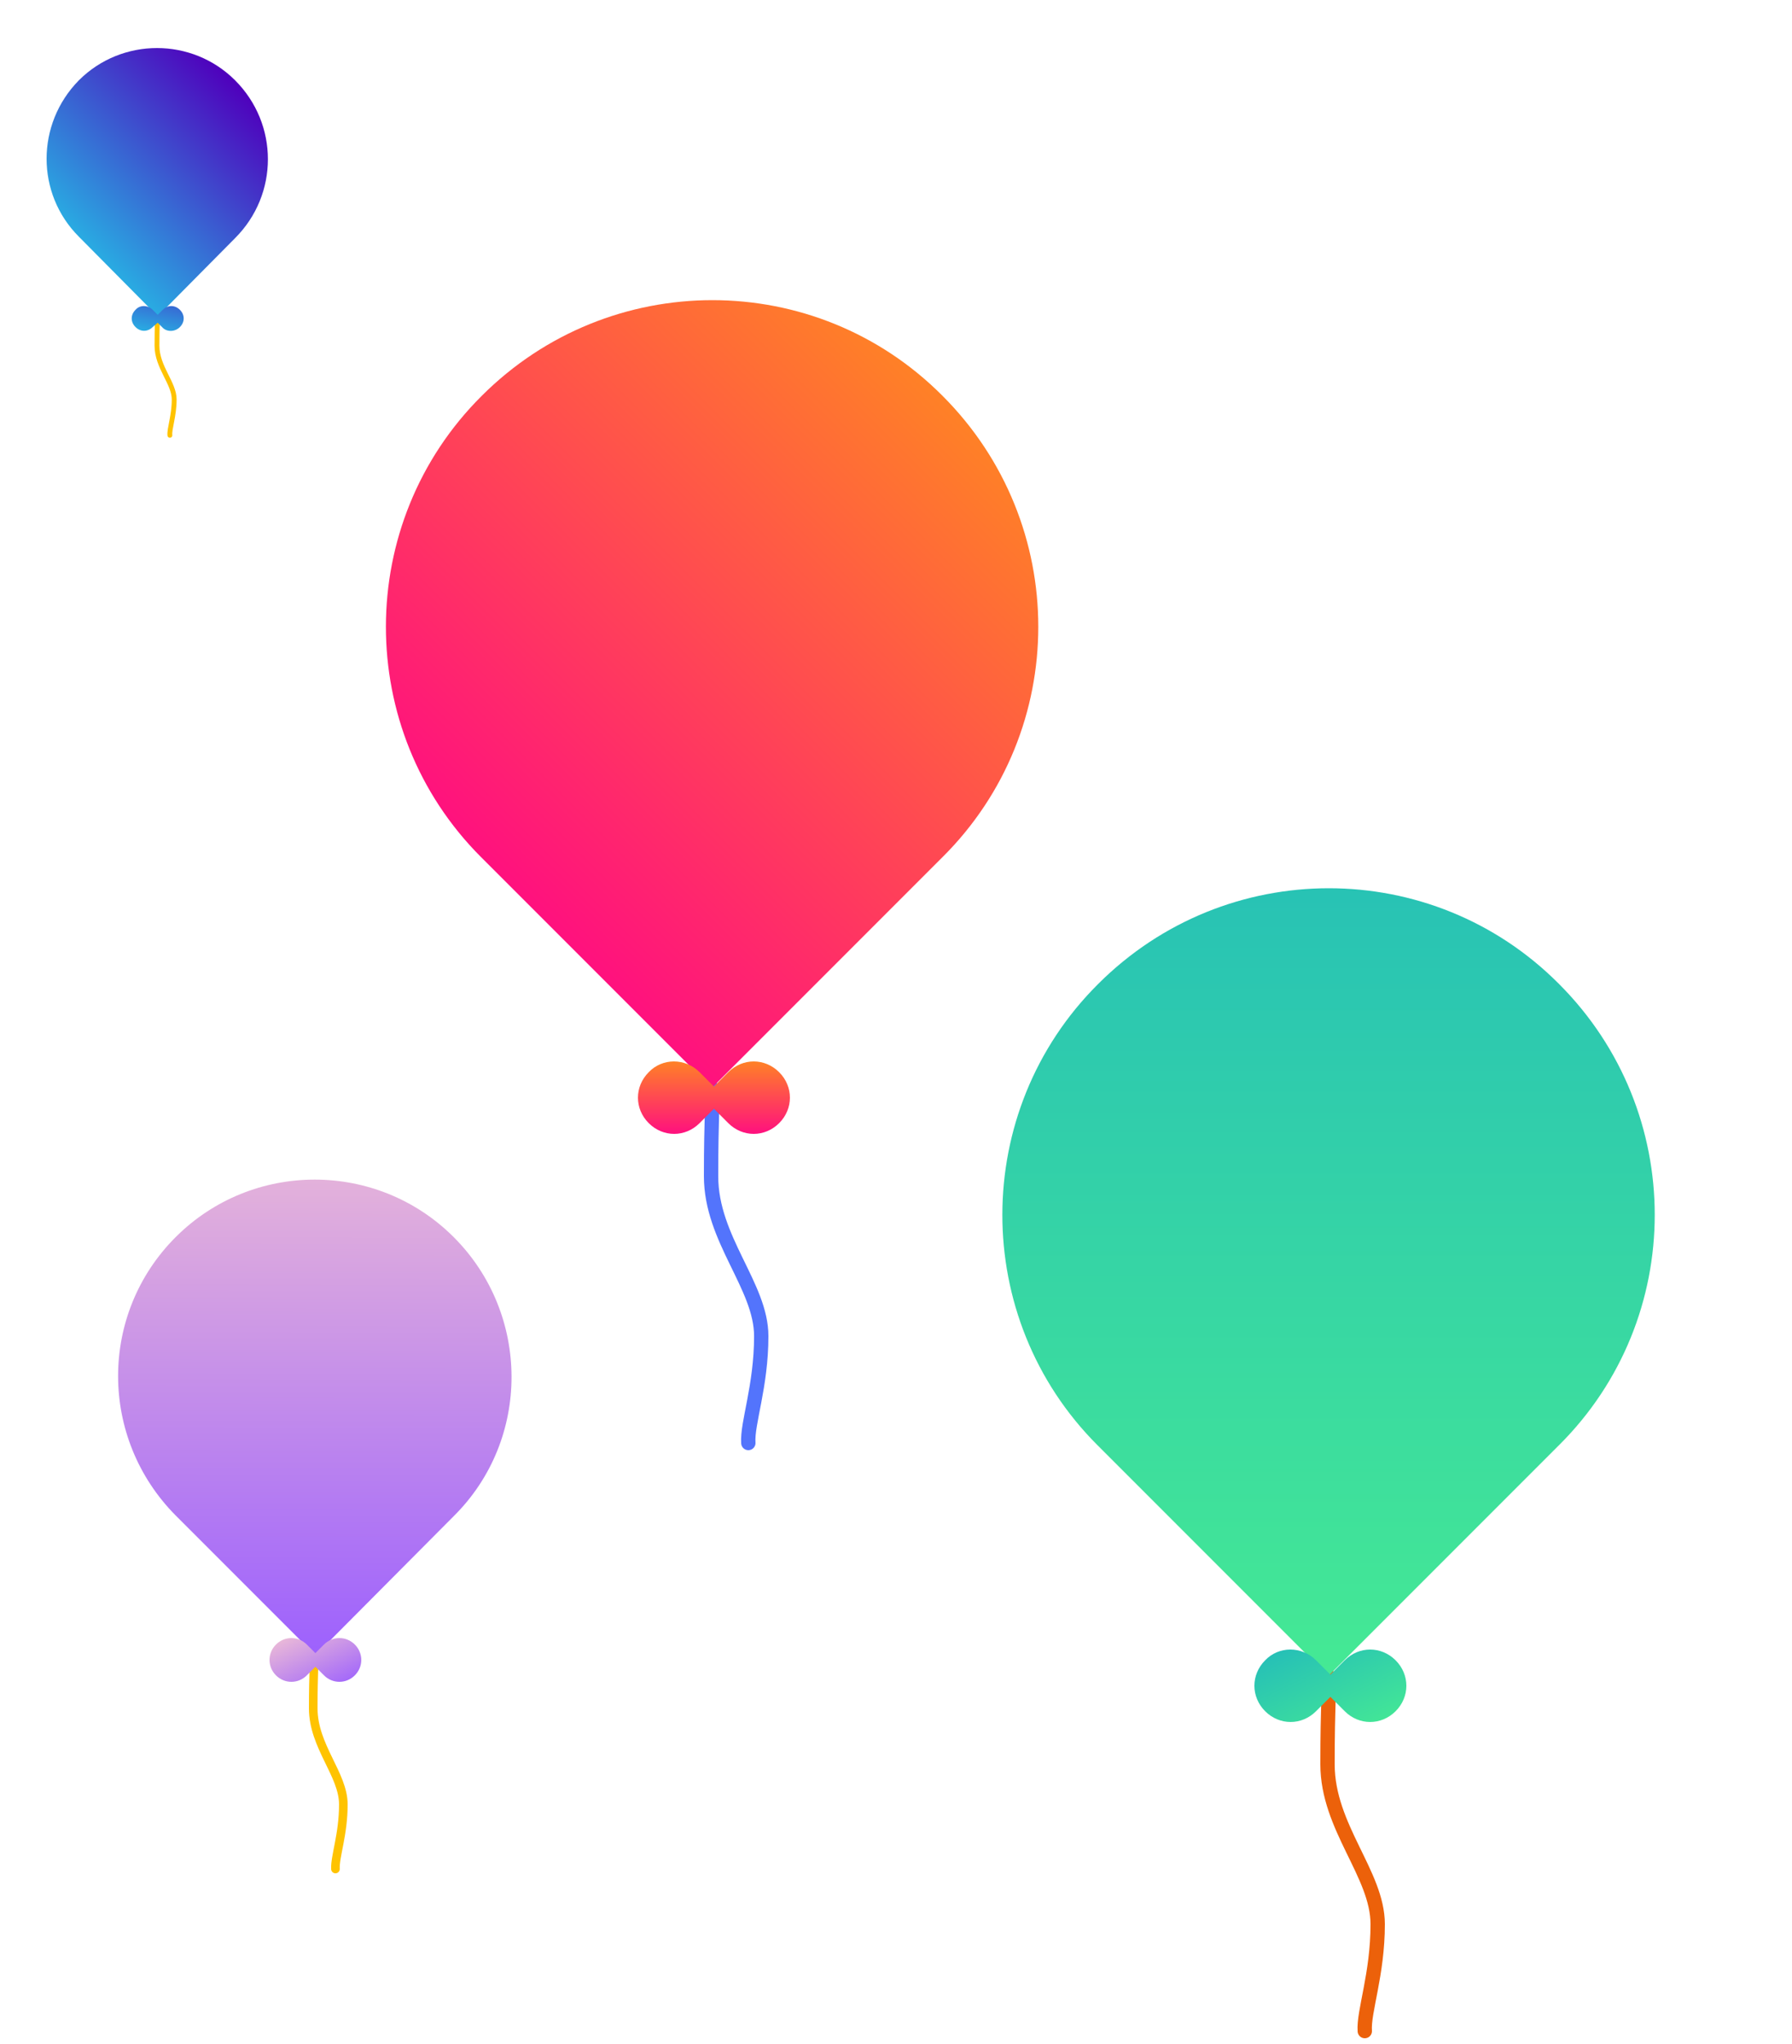 <?xml version="1.0" encoding="utf-8"?>
<!-- Generator: Adobe Illustrator 25.2.3, SVG Export Plug-In . SVG Version: 6.00 Build 0)  -->
<svg version="1.1" id="Layer_1" xmlns="http://www.w3.org/2000/svg" xmlns:xlink="http://www.w3.org/1999/xlink" x="0px" y="0px"
	 viewBox="0 0 250 285" style="enable-background:new 0 0 250 285;" xml:space="preserve">
<path style="fill:none;stroke:#FFC300;stroke-width:0.675;stroke-linecap:round;stroke-linejoin:round;" d="M20.9,35.6
	c0,0,0.7,6.6,1,8.7c0.1,0.8,0,0.9,0,3.9s2.4,5.2,2.4,7.5s-0.7,4.1-0.6,5"/>
<linearGradient id="SVGID_1_" gradientUnits="userSpaceOnUse" x1="32.831" y1="274.555" x2="11.065" y2="252.789" gradientTransform="matrix(1 0 0 -1 0 285.89)">
	<stop  offset="0" style="stop-color:#4F00BC"/>
	<stop  offset="1" style="stop-color:#29ABE2"/>
</linearGradient>
<path style="fill:url(#SVGID_1_);" d="M11,11.2c6-6,15.8-6,21.8,0l0,0c6.1,6.1,6.1,15.9,0,22L22,44.1L11,33C5,27,5,17.3,11,11.2
	L11,11.2z"/>
<linearGradient id="SVGID_2_" gradientUnits="userSpaceOnUse" x1="23.884" y1="250.208" x2="21.568" y2="239.46" gradientTransform="matrix(1 0 0 -1 0 285.89)">
	<stop  offset="0" style="stop-color:#4F00BC"/>
	<stop  offset="1" style="stop-color:#29ABE2"/>
</linearGradient>
<path style="fill-rule:evenodd;clip-rule:evenodd;fill:url(#SVGID_2_);" d="M25.1,45.6c0.7-0.7,0.7-1.7,0-2.4
	c-0.7-0.7-1.7-0.7-2.4,0L22,43.9l-0.7-0.7c-0.7-0.7-1.8-0.7-2.4,0c-0.7,0.7-0.7,1.7,0,2.4c0.7,0.7,1.7,0.7,2.4,0L22,45l0.7,0.7
	C23.3,46.3,24.4,46.3,25.1,45.6z"/>
<path style="fill:none;stroke:#5374FC;stroke-width:2;stroke-linecap:round;stroke-linejoin:round;" d="M96.3,126.8
	c0,0,2.1,19.6,2.9,25.7c0.3,2.3,0,2.7,0,11.5c0,8.8,7,15.3,7,22.3c0,7-2,12.2-1.8,14.9"/>
<linearGradient id="SVGID_3_" gradientUnits="userSpaceOnUse" x1="131.52" y1="230.716" x2="67.173" y2="166.37" gradientTransform="matrix(1 0 0 -1 0 285.89)">
	<stop  offset="0" style="stop-color:#FF8126"/>
	<stop  offset="1" style="stop-color:#FF117E"/>
</linearGradient>
<path style="fill:url(#SVGID_3_);" d="M67.2,55.2c17.8-17.8,46.6-17.8,64.3,0l0,0c17.8,17.8,17.8,46.6,0,64.3l-32.2,32.2l-32.2-32.2
	C49.4,101.8,49.4,72.9,67.2,55.2L67.2,55.2z"/>
<linearGradient id="SVGID_4_" gradientUnits="userSpaceOnUse" x1="99.5" y1="137.89" x2="99.5" y2="127.89" gradientTransform="matrix(1 0 0 -1 0 285.89)">
	<stop  offset="0" style="stop-color:#FF8126"/>
	<stop  offset="1" style="stop-color:#FF117E"/>
</linearGradient>
<path style="fill-rule:evenodd;clip-rule:evenodd;fill:url(#SVGID_4_);" d="M90.5,149.5c-2,2-2,5.1,0,7.1c2,2,5.1,2,7.1,0l2-2l2,2
	c2,2,5.1,2,7.1,0c2-2,2-5.1,0-7.1c-2-2-5.1-2-7.1,0l-2,2l-2-2C95.6,147.5,92.4,147.5,90.5,149.5z"/>
<path style="fill:none;stroke:#FFC300;stroke-width:1.2;stroke-linecap:round;stroke-linejoin:round;" d="M42,215.7
	c0,0,1.2,11.8,1.7,15.5c0.2,1.4,0,1.6,0,7c0,5.3,4.2,9.2,4.2,13.4s-1.2,7.3-1.1,9"/>
<linearGradient id="SVGID_5_" gradientUnits="userSpaceOnUse" x1="43.952" y1="132.769" x2="43.798" y2="55.11" gradientTransform="matrix(1 0 0 -1 0 285.89)">
	<stop  offset="0" style="stop-color:#EFBFD5"/>
	<stop  offset="1" style="stop-color:#9D61FD"/>
</linearGradient>
<path style="fill:url(#SVGID_5_);" d="M24.5,172.5c10.7-10.7,28.1-10.7,38.8,0l0,0c10.7,10.7,10.8,28.2,0,38.9L44,230.8l-19.5-19.5
	C13.8,200.5,13.8,183.2,24.5,172.5L24.5,172.5z"/>
<linearGradient id="SVGID_6_" gradientUnits="userSpaceOnUse" x1="41.656" y1="59.324" x2="46.344" y2="49.477" gradientTransform="matrix(1 0 0 -1 0 285.89)">
	<stop  offset="0" style="stop-color:#EFBFD5"/>
	<stop  offset="1" style="stop-color:#9D61FD"/>
</linearGradient>
<path style="fill-rule:evenodd;clip-rule:evenodd;fill:url(#SVGID_6_);" d="M49.5,233.6c1.2-1.2,1.2-3.1,0-4.3
	c-1.2-1.2-3.1-1.2-4.3,0l-1.2,1.2l-1.2-1.2c-1.2-1.2-3.1-1.2-4.3,0c-1.2,1.2-1.2,3.1,0,4.3c1.2,1.2,3.1,1.2,4.3,0l1.2-1.2l1.2,1.2
	C46.4,234.8,48.3,234.8,49.5,233.6z"/>
<path style="fill:none;stroke:#EC610A;stroke-width:2;stroke-linecap:round;stroke-linejoin:round;" d="M182.3,208.8
	c0,0,2.1,19.6,2.9,25.7c0.3,2.3,0,2.7,0,11.5c0,8.8,7,15.3,7,22.3s-2,12.2-1.8,14.9"/>
<linearGradient id="SVGID_7_" gradientUnits="userSpaceOnUse" x1="185.346" y1="180.89" x2="185.346" y2="52.197" gradientTransform="matrix(1 0 0 -1 0 285.89)">
	<stop  offset="0" style="stop-color:#23BCBA"/>
	<stop  offset="1" style="stop-color:#45E994"/>
</linearGradient>
<path style="fill:url(#SVGID_7_);" d="M153.2,137.2c17.8-17.8,46.6-17.8,64.3,0l0,0c17.8,17.8,17.8,46.6,0,64.3l-32.2,32.2
	l-32.2-32.2C135.4,183.8,135.4,154.9,153.2,137.2L153.2,137.2z"/>
<linearGradient id="SVGID_8_" gradientUnits="userSpaceOnUse" x1="181.619" y1="59.041" x2="189.382" y2="42.738" gradientTransform="matrix(1 0 0 -1 0 285.89)">
	<stop  offset="0" style="stop-color:#23BCBA"/>
	<stop  offset="1" style="stop-color:#45E994"/>
</linearGradient>
<path style="fill-rule:evenodd;clip-rule:evenodd;fill:url(#SVGID_8_);" d="M176.5,231.5c-2,2-2,5.1,0,7.1c2,2,5.1,2,7.1,0l2-2l2,2
	c2,2,5.1,2,7.1,0c2-2,2-5.1,0-7.1c-2-2-5.1-2-7.1,0l-2,2l-2-2C181.6,229.5,178.4,229.5,176.5,231.5z"/>
</svg>
